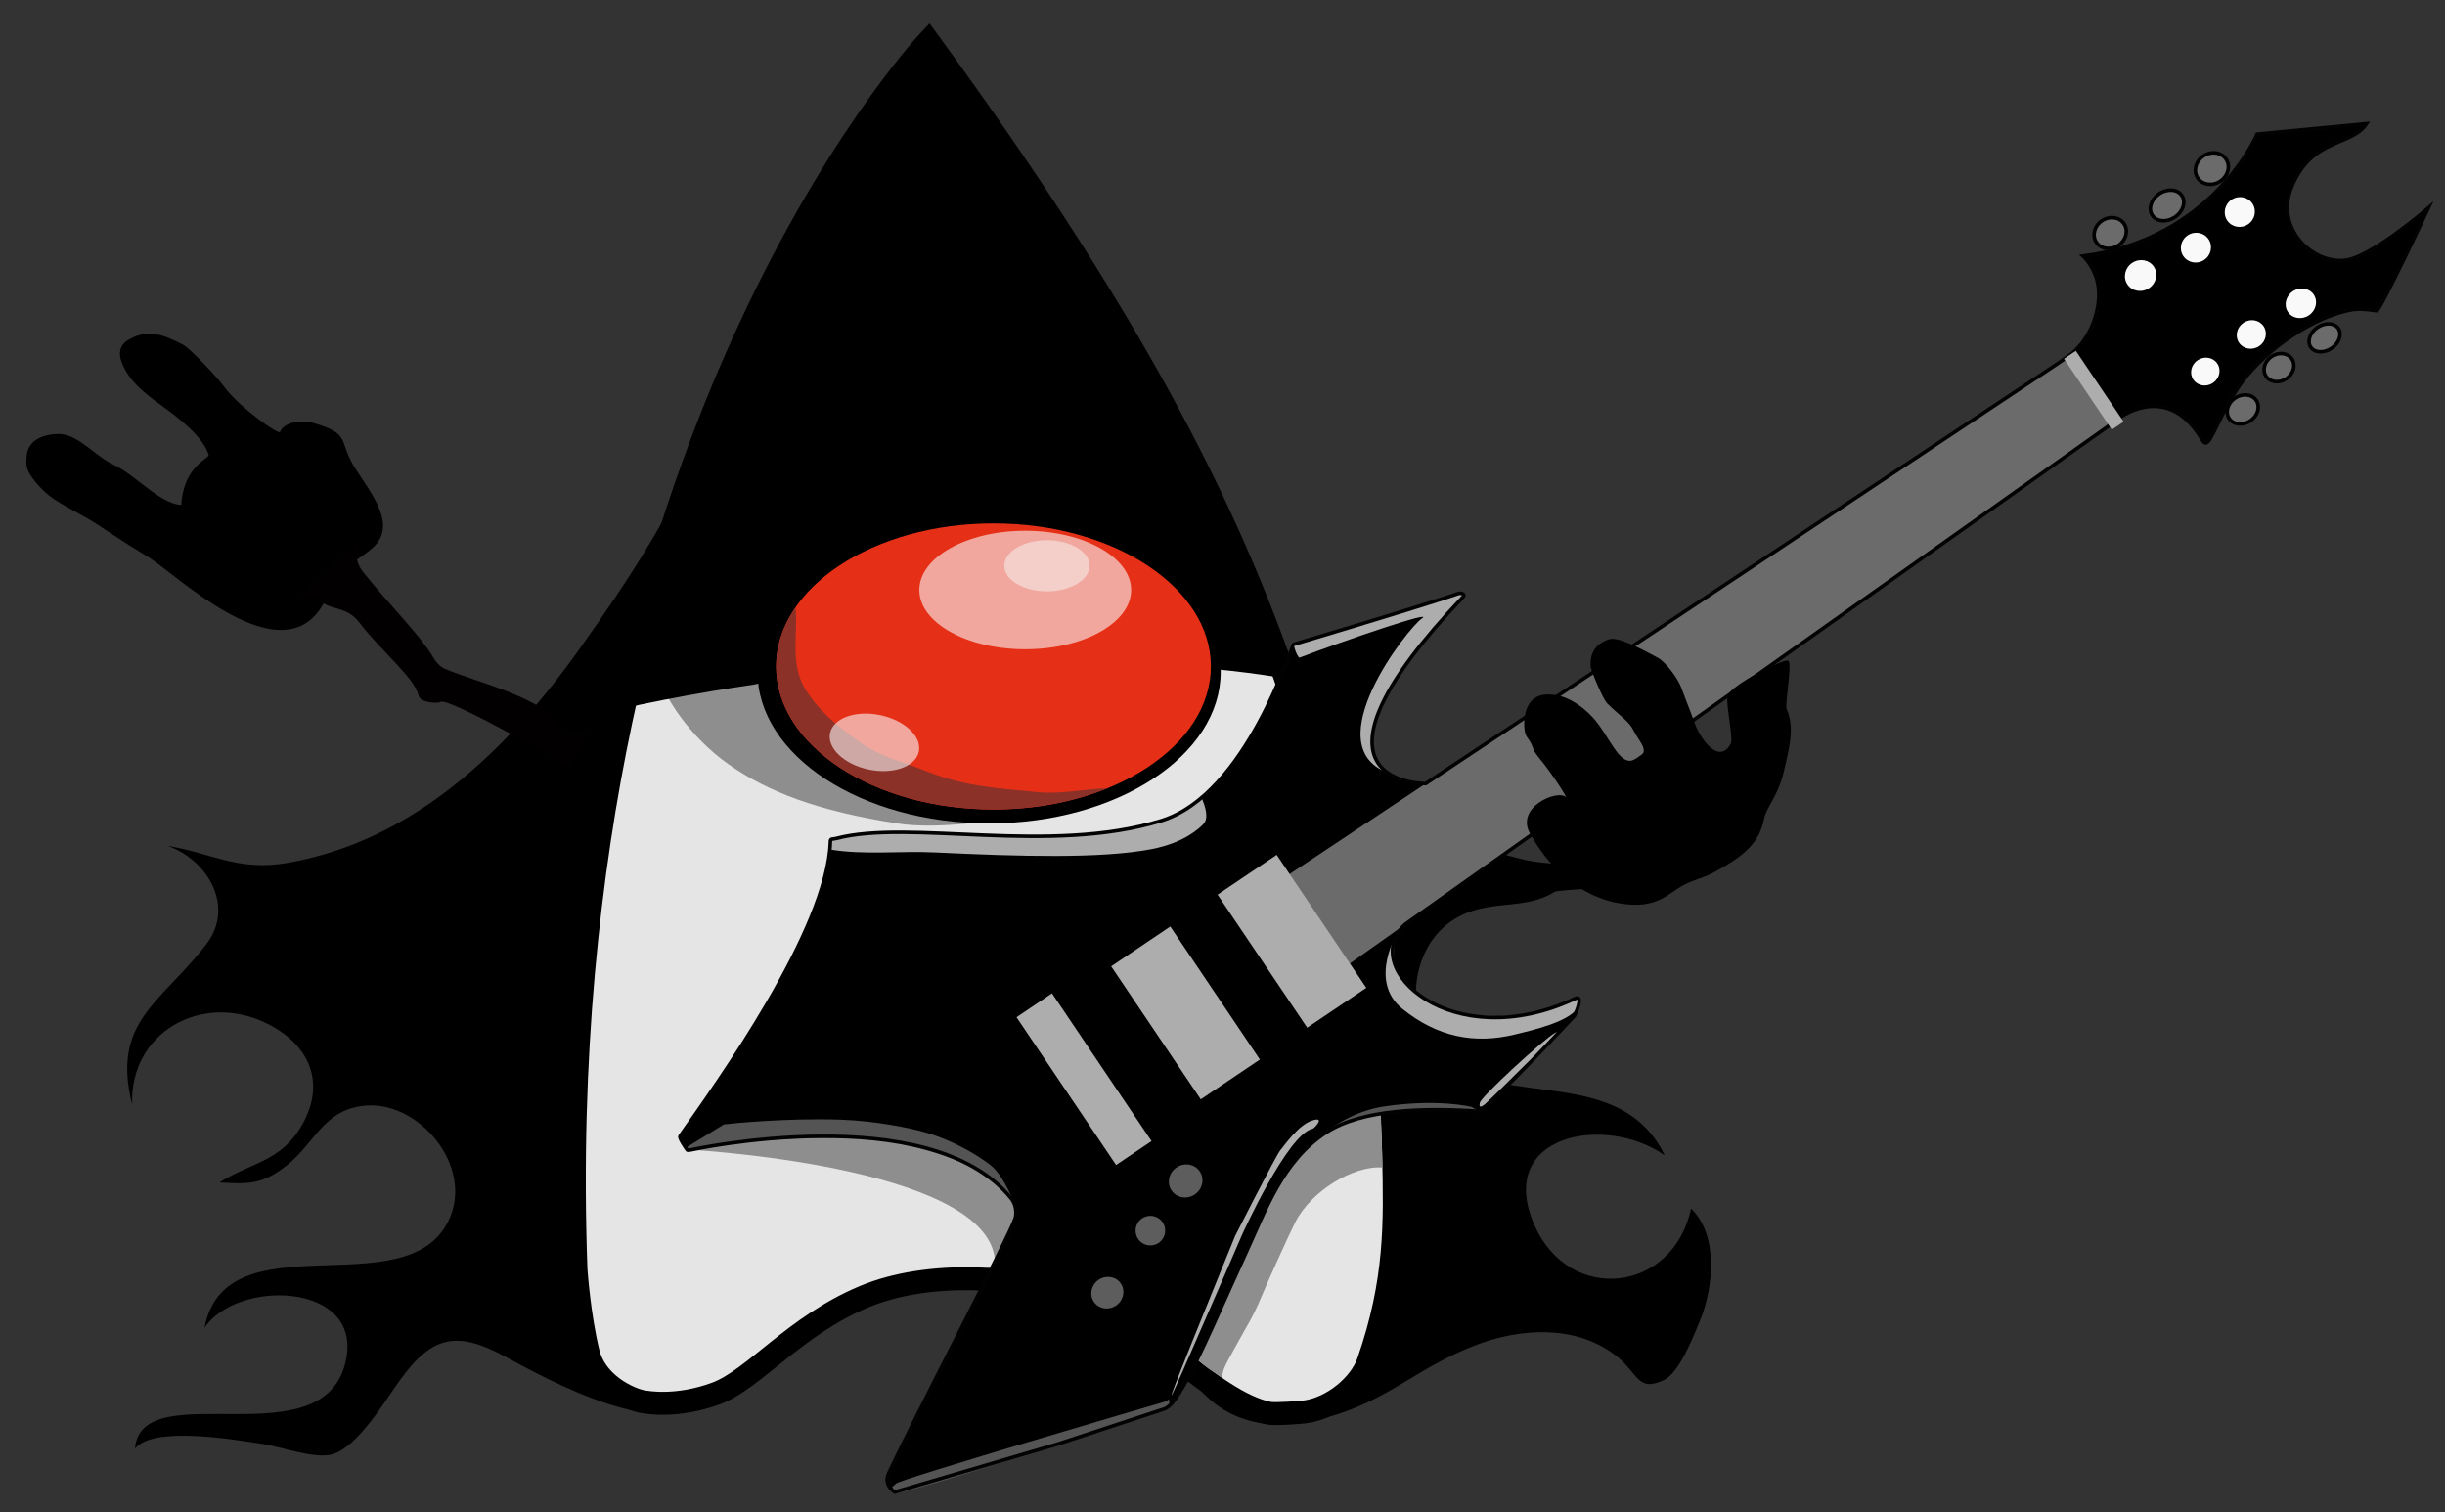 <?xml version="1.0" encoding="utf-8"?>
<!-- Generator: Adobe Illustrator 17.0.0, SVG Export Plug-In . SVG Version: 6.00 Build 0)  -->
<!DOCTYPE svg PUBLIC "-//W3C//DTD SVG 1.1//EN" "http://www.w3.org/Graphics/SVG/1.1/DTD/svg11.dtd">
<svg version="1.1" id="Layer_1" xmlns="http://www.w3.org/2000/svg" xmlns:xlink="http://www.w3.org/1999/xlink" x="0px" y="0px"
	 width="745.348px" height="460.964px" viewBox="0 0 745.348 460.964" enable-background="new 0 0 745.348 460.964"
	 xml:space="preserve">
<rect x="0" y="0" width="745.348" height="460.964" fill="#333333" stroke="none"/>
<symbol  id="guitar3" viewBox="-93 -280.712 186 561.423">
	<path d="M-18.278,277.288l-14.727-27.11c0,0,17.569-26.666,1.088-59.627c0,0,5.002,1.236,10.113-1.583
		c5.388-2.972,10.9-10.197,10.9-17.952c0-12.526,2.275-86.195,1.952-144.042c-0.221-39.647-3.08-71.862-3.08-71.862
		S-33.905-79.091-49.813-7.107c-0.21,0.949-1.317,0.143-1.547-0.734c-0.222-0.85-0.533-1.971-0.913-3.303
		c-3.465-12.148-12.697-41.83-13.051-42.891c-0.184-0.553,27.558-34.49,20.283-58.462c-9.546-31.454-39.788-58.217-46.82-78.415
		c-0.434-1.247-0.977-1.298-0.109-1.921c20.072-14.41,38.549-64.438,44.912-81.141c0.224-0.587,4.056-0.461,4.196-0.487
		c0.233-0.044,0.335,0.143,0.57,0.613c0.062,0.123,25.296,64.116,61.726,67.204c1.873,0.159,4.155-0.871,5.22-2.269
		c3.552-4.665,29.959-53.452,39.381-69.256c1.972-3.308,5.379-1.603,5.379-1.603l12.646,49.339l10.308,26.519
		c0,0,0.249,1.164-0.249,2.826c-2.181,7.271-12.485,22.778-22.879,39.823c-7.3,11.972-16.104,23.648-15.869,38.309
		c0.192,11.989,9.628,26.71,18.909,38.696c1.218,1.573-7.159,37.384-7.159,37.384s-3.437,5.733-3.896,2.783
		c-6.091-39.111-43.92-46.484-44.08-25.807C16.992-50,12.553-44.059,10.758,27.779c-0.801,32.07,2.44,77.429,0.778,142.756
		c0,0-3.045,20.368,18.273,18.914c3.569-0.243-2.35,5.884-6.732,16.35c-4.277,10.215-5.14,26.794-0.801,37.828
		c1.041,2.649,2.365,4.214,4.569,6.663c0.634,0.705-15.81,28.153-15.81,28.153s2.227-18.597-0.3-26.161
		c-3.013-9.017-18.594-13.625-26.127-2.244C-23.63,262.484-15.287,270.201-18.278,277.288z"/>
	<polygon fill="#ADADAD" points="26,-147 -19,-147 -19,-127 26,-127 	"/>
	<polyline fill="#ADADAD" points="28,-165 28,-177 -22,-177 -22,-165 	"/>
	<path fill="#5D5D5D" d="M47.197-163.31c0-2.64-2.047-4.78-4.572-4.78s-4.572,2.14-4.572,4.78s2.047,4.78,4.572,4.78
		S47.197-160.67,47.197-163.31z"/>
	<path fill="#5D5D5D" d="M52.808-179.312c0-2.295-1.861-4.156-4.156-4.156c-2.295,0-4.156,1.861-4.156,4.156
		c0,2.295,1.861,4.156,4.156,4.156C50.947-175.155,52.808-177.016,52.808-179.312z"/>
	<path fill="#5D5D5D" d="M60.705-199.053c0-2.525-1.954-4.572-4.364-4.572c-2.41,0-4.364,2.047-4.364,4.572
		c0,2.525,1.954,4.572,4.364,4.572C58.751-194.482,60.705-196.529,60.705-199.053z"/>
	<path fill="#F9F9F9" d="M-13.444,233.918c0-2.353-1.861-4.26-4.156-4.26s-4.156,1.907-4.156,4.26c0,2.353,1.861,4.26,4.156,4.26
		S-13.444,236.271-13.444,233.918z"/>
	<path fill="#F9F9F9" d="M-12.029,218.125c0-2.353-1.861-4.26-4.156-4.26s-4.156,1.907-4.156,4.26c0,2.353,1.861,4.26,4.156,4.26
		S-12.029,220.477-12.029,218.125z"/>
	<path fill="#F9F9F9" d="M17.272,233.814c0-2.41-1.814-4.364-4.052-4.364s-4.052,1.954-4.052,4.364s1.814,4.364,4.052,4.364
		S17.272,236.224,17.272,233.814z"/>
	<path fill="#F9F9F9" d="M16.649,217.397c0-2.295-1.768-4.156-3.948-4.156s-3.948,1.861-3.948,4.156
		c0,2.295,1.768,4.156,3.948,4.156S16.649,219.693,16.649,217.397z"/>
	<path fill="#F9F9F9" d="M17.974,200.876c0-2.238-1.721-4.052-3.844-4.052s-3.844,1.814-3.844,4.052s1.721,4.052,3.844,4.052
		S17.974,203.114,17.974,200.876z"/>
	<path fill="#F9F9F9" d="M-14.107,200.876c0-2.468-1.907-4.468-4.26-4.468s-4.26,2-4.26,4.468s1.907,4.468,4.26,4.468
		S-14.107,203.344-14.107,200.876z"/>
	<path fill="#8C8C8C" d="M-27.822,234.23c0-2.64-1.907-4.78-4.26-4.78s-4.26,2.14-4.26,4.78s1.907,4.78,4.26,4.78
		S-27.822,236.87-27.822,234.23z"/>
	<path fill="#8C8C8C" d="M-26.576,218.021c0-2.754-1.768-4.987-3.948-4.987s-3.948,2.233-3.948,4.987s1.768,4.987,3.948,4.987
		S-26.576,220.775-26.576,218.021z"/>
	<path fill="#8C8C8C" d="M-28.861,200.461c0-2.582-1.861-4.676-4.156-4.676s-4.156,2.093-4.156,4.676
		c0,2.582,1.861,4.676,4.156,4.676S-28.861,203.043-28.861,200.461z"/>
	<path fill="#8C8C8C" d="M28.494,233.918c0-2.582-1.582-4.676-3.533-4.676s-3.533,2.093-3.533,4.676
		c0,2.582,1.582,4.676,3.533,4.676S28.494,236.501,28.494,233.918z"/>
	<path fill="#8C8C8C" d="M28.494,218.644c0-2.41-1.675-4.364-3.741-4.364s-3.741,1.954-3.741,4.364s1.675,4.364,3.741,4.364
		S28.494,221.054,28.494,218.644z"/>
	<path fill="#8C8C8C" d="M32.65,203.643c0-2.525-1.721-4.572-3.844-4.572s-3.844,2.047-3.844,4.572c0,2.525,1.721,4.572,3.844,4.572
		S32.65,206.168,32.65,203.643z"/>
	<path fill="#ADADAD" d="M17.921-74.833c0,0,6.56-14.767,18.601-11.059c12.097,3.725,19.543,11.205,23.594,22.056
		c1.841,4.933,5.303,14.055,3.828,18.477c-0.501,1.502-2.535,2.799-2.588,1.637c-0.024-0.53-0.782-0.548-0.84-2.288
		c-0.276-8.369-8.245-23.752-18.227-30.474c-1.476-0.994-2.706-1.912-4.317-2.535C32.785-81.023,24.149-83.833,17.921-74.833z"/>
	<path fill="#ADADAD" d="M-20.726-52.307c-7.827-2.96-19.532,1.964-29.087,45.201c-0.21,0.949-1.317,0.143-1.547-0.734
		c-0.222-0.85-0.533-1.971-0.913-3.303c-3.465-12.148-12.697-41.83-13.051-42.891c-0.044-0.133,3.314-1.214,4.013-0.748
		c2.932,12.7,10.065,39.075,10.065,34.702C-51.245-24.978-38.306-64.734-20.726-52.307z"/>
	<path fill="#ADADAD" d="M-37.626-103.318c-0.417,2.166-3.395,3.245-6.458,3.78c0.489-4.466,0.287-8.859-0.957-12.959
		c-9.546-31.453-39.788-58.217-46.82-78.415c-0.434-1.247-0.977-1.298-0.109-1.921c0.561-0.403,1.125-0.843,1.689-1.301
		c6.804,7.237,11.206,16.026,17.225,24.092c14.047,18.827,27.46,37.541,33.106,50.808C-36.241-110.517-37.35-104.751-37.626-103.318
		z"/>
	<path fill="#ADADAD" d="M68.921-66.557c0,0-2.544,16.11-2.852,12.41c-0.308-3.7,3.237-27.133,4.471-28.443s1.233,0.077,1.156,1.002
		C71.619-80.663,68.921-66.557,68.921-66.557z"/>
	<path fill="#ADADAD" d="M50.388-125.547c0.155,0.372-0.856,5.136-1.997,1.141s1.494-10.442,1.931-12.081
		s12.785-23.822,12.785-23.822s39.885-59.664,23.057-33.11s-22.074,34.64-22.074,34.64S47.613-132.2,50.388-125.547z"/>
	<path fill="#545454" d="M92.399-203.039c0,0-20.691-77.047-23.005-76.774c-2.314,0.272-1.361,0-1.77,1.633
		c-0.408,1.634,22.668,74.028,23.141,75.549c0.343,1.103-0.592,1.548,0.817,0.817C92.527-202.304,92.399-203.039,92.399-203.039z"/>
	<path fill="#545454" d="M-43.45-273.965c0.594-0.12,0.562-1.53,1.552,0.998c5.863,14.971,21.772,38.857,25.604,43.305
		c4.111,4.771,22.612,23.796,35.729,23.017c2.466-0.146-6.078,1.755-10.488,0.568c-2.652-0.714-11.021-3.957-18.632-10.366
		c-3.105-2.615-10.216-9.484-16.15-17.684c-8.61-11.898-16.148-25.883-17.097-27.78"/>
	<path fill="#545454" d="M53.372-122.956c0.192,11.989,9.628,26.71,18.909,38.696c0.009,0.011,0.012,0.042,0.02,0.057l-2.074-0.95
		c0,0-7.313-6.54-13.892-20.426c-1.725-3.64-2.693-7.632-3.047-11.547c-0.307-3.395-0.156-6.277,0.141-8.416
		C53.381-124.691,53.358-123.83,53.372-122.956z"/>
	<polygon fill="#6B6B6B" points="-10.845,170.157 11.632,170.516 17.791,-92.234 -12.513,-91.917 	"/>
	<g>
		<path fill="none" stroke="#020202" stroke-miterlimit="10" d="M92.119-201.088c-2.181,7.271-12.485,22.778-22.879,39.823
			c-7.3,11.972-16.104,23.648-15.869,38.309c0.192,11.989,9.628,26.71,18.909,38.696c1.218,1.573-7.159,37.384-7.159,37.384
			s-3.437,5.733-3.896,2.783c-5.874-37.718-41.253-45.909-43.91-27.899l-5.702,242.509l-0.114-0.002c0,0.007,0,0.014,0,0.02
			c0,0-3.027,20.368,18.291,18.914c3.569-0.243-2.341,5.884-6.723,16.35c-4.277,10.215-5.136,26.794-0.797,37.828
			c1.041,2.649,2.367,4.214,4.571,6.663c0.634,0.705-15.809,28.153-15.809,28.153s2.227-18.597-0.3-26.161
			c-3.013-9.017-18.593-13.625-26.127-2.244c-8.238,12.445,0.105,20.162-2.885,27.249l-14.727-27.11c0,0,17.569-26.666,1.088-59.627
			c0,0,5.002,1.236,10.113-1.583c5.388-2.972,10.9-10.197,10.9-17.953c0-0.977,0.014-2.325,0.039-4.008l-1.351-212.169
			c-2.124-3.063-22.534-30.11-37.598,38.054c-0.21,0.949-1.317,0.143-1.547-0.734c-0.222-0.85-0.533-1.971-0.913-3.303
			c-3.465-12.148-12.697-41.83-13.051-42.891c-0.184-0.553,27.558-34.49,20.283-58.462c-9.546-31.453-39.788-58.217-46.82-78.415
			c-0.434-1.247-0.977-1.298-0.109-1.921c20.072-14.41,38.549-64.438,44.912-81.141c0.224-0.587,4.056-0.461,4.196-0.487
			c0.233-0.044,0.335,0.143,0.57,0.613c0.062,0.123,25.296,64.116,61.726,67.204c1.873,0.159,4.155-0.871,5.22-2.269
			c3.552-4.665,29.959-53.452,39.381-69.256c1.972-3.308,5.379-1.603,5.379-1.603l14.436,45.651l8.518,30.208
			C92.369-203.915,92.618-202.751,92.119-201.088z"/>
		<path fill="#6B6B6B" stroke="#000000" stroke-miterlimit="10" d="M-32.082,229.45c2.353,0,4.26,2.14,4.26,4.78
			s-1.907,4.78-4.26,4.78s-4.26-2.14-4.26-4.78S-34.435,229.45-32.082,229.45z"/>
		<path fill="#6B6B6B" stroke="#000000" stroke-miterlimit="10" d="M-34.472,218.021c0-2.754,1.768-4.987,3.948-4.987
			c2.181,0,3.948,2.233,3.948,4.987c0,2.755-1.768,4.987-3.948,4.987C-32.705,223.008-34.472,220.775-34.472,218.021z"/>
		<path fill="#6B6B6B" stroke="#000000" stroke-miterlimit="10" d="M-33.018,195.785c2.295,0,4.156,2.093,4.156,4.676
			s-1.861,4.676-4.156,4.676s-4.156-2.093-4.156-4.676S-35.313,195.785-33.018,195.785z"/>
		<path fill="#6B6B6B" stroke="#000000" stroke-miterlimit="10" d="M21.429,233.918c0-2.582,1.582-4.676,3.533-4.676
			c1.951,0,3.533,2.093,3.533,4.676s-1.582,4.676-3.533,4.676C23.01,238.594,21.429,236.501,21.429,233.918z"/>
		<path fill="#6B6B6B" stroke="#000000" stroke-miterlimit="10" d="M28.494,218.644c0,2.41-1.675,4.364-3.741,4.364
			s-3.741-1.954-3.741-4.364c0-2.41,1.675-4.364,3.741-4.364S28.494,216.234,28.494,218.644z"/>
		<path fill="#6B6B6B" stroke="#000000" stroke-miterlimit="10" d="M24.961,203.643c0-2.525,1.721-4.572,3.844-4.572
			c2.123,0,3.844,2.047,3.844,4.572s-1.721,4.572-3.844,4.572C26.683,208.215,24.961,206.168,24.961,203.643z"/>
	</g>
	<polygon fill="#ADADAD" points="13,170 -11,170 -11,174 13,174 	"/>
	<polygon fill="#ADADAD" points="26,-111 -19,-111 -19,-91 26,-91 	"/>
	<polygon display="none" fill="none" points="-93,280 93,280 93,-280 -93,-280 	"/>
</symbol>
<path d="M371.517,181.903c-4.501,15.309,27.469,55.633,39.509,65.539c14.871,12.235,48.851,31.517,68.218,19.598
	c-10.098,12.308-22.399,5.94-34.557,12.398c-13.622,7.236-16.71,26.488-8.662,38.602c15.185,22.855,56.71,3.784,71.464,34.173
	c-18.131-12.784-51.834-6.376-39.73,21.245c10.63,24.259,42.276,20.69,47.75-5.032c8.424,8.098,6.892,24.055,2.7,34.205
	c-1.829,4.429-6.257,15.87-10.944,18.063c-8.319,3.893-7.727-2.262-15.078-7.757c-12.246-9.153-28.833-8.066-42.467-2.826
	c-18.303,7.035-26.46,16.985-45.941,22.176c-46.847,12.482-53.192-37.585-56.763-72.678c-3.624-35.617-4.823-56.444-0.171-91.927
	c3.706-28.264,18.271-52.203,23.387-79.36"/>
<path d="M242.319,68.634c-12.198,17.115-18.116,41.415-26.687,62.214c-10.354,25.126-23.232,44.836-38.918,66.902
	c-21.88,30.779-50.685,58.754-89.416,65.354c-14.743,2.512-23.009-3.075-36.19-5.243c12.485,4.423,20.402,18.655,11.861,29.872
	c-13.563,17.815-29.158,23.484-22.682,48.983c-0.817-22.053,21.313-34.417,40.947-24.778c13.385,6.571,17.851,18.185,11.157,30.444
	c-6.465,11.84-15.661,11.805-25.463,18.089c8.988,0.568,13.206,0.525,20.463-5.194c8.539-6.73,10.924-16.448,22.989-18.126
	c16.839-2.342,34.58,18.345,26.289,35.113c-13.115,26.525-67.756-1.292-74.346,32.51c10.014-14.817,46.995-13.842,43.348,8.733
	c-5.286,32.725-62.521,4.75-64.535,28.097c5.648-7.077,30.361-2.724,39.278-1.363c5.363,0.818,15.968,4.744,21.182,3.014
	c7.698-2.555,15.67-16.06,20.212-22.37c9.955-13.829,17.521-15.413,32.743-7.04c19.774,10.876,54.797,28.132,62.126,7.307
	c5.591-15.886-19.17-55.237-15.453-71.682c9.482-41.958,23.311-82.288,31.154-124.592c5.06-27.291,4.731-55.489,9.707-82.57
	c2.961-16.116,8.376-29.964,6.529-46.164c-0.915-8.029-5.74-21.253-4.178-27.509"/>
<path d="M495.459,273.215c-5.498-4.415-24.555-1.032-32.444,0.003c-4.794,0.628-42.371,7.831-32.458-6.662
	c1.443-2.11,13.215-6.407,15.842-6.961c5.749-1.212,11.542,0.806,16.784,2.135c6.041,1.531,11.601,1.684,17.94,1.677
	c9.191-0.01,9.301,1.309,14.336,8.3"/>
<path fill="#E5E5E5" stroke="#000000" stroke-width="7" stroke-miterlimit="10" d="M225.651,106.371
	c27.57-61.539,56.649-92.958,56.94-93.269l0.448-0.478l0.387,0.53c75.241,102.997,97.657,160.403,114.169,210.375l1.246,3.769
	c13.368,40.417,24.914,75.323,26.004,124.941c0.451,20.557,0.875,38.137-7.741,62.948c-2.441,7.029-10.884,14.136-19.382,15.23
	c-1.082,0.139-8.923,0.779-10.929,0.386c-16.967-3.326-39.638-29.883-56.671-35.491c-19.536-6.432-47.139-8.198-66.737,0
	c-21.123,8.836-33.599,25.223-45.09,29.475c-12.19,4.51-21.6,2.595-21.625,2.595c-2.316,0-14.67-4.114-17.383-15.107
	c-2.723-11.035-3.699-25.084-3.71-25.242C170.881,257.923,200.216,163.145,225.651,106.371z"/>
<path fill="#8E8E8E" d="M344.797,240.995c0,0-47.16,13.783-71.194,10.038c-24.398-3.802-39.576-9.651-51.589-18.103
	c-12.098-8.512-19.782-21.316-19.782-24.197C202.232,205.853,340.704,210.462,344.797,240.995z"/>
<path d="M188.803,216.185c10.062-45.355,23.66-82.118,36.322-109.813c28.134-61.539,57.808-92.958,58.105-93.269l0.457-0.478
	l0.395,0.53c68.655,92.098,94.209,147.742,110.895,194.214C345.214,198.173,261.639,199.978,188.803,216.185z"/>
<ellipse cx="301.523" cy="204.778" rx="70.607" ry="46.221"/>
<ellipse fill="#E53017" cx="302.866" cy="203.161" rx="66.264" ry="43.603"/>
<path fill="#8C3128" d="M262.099,226.254c6.712,4.738,13.906,6.236,18.659,8.199c12.808,5.29,21.75,5.693,36.046,7.068
	c6.236,0.6,14.81-1.066,20.8-1.228c-10.101,4.101-21.997,6.472-34.737,6.472c-36.596,0-66.264-19.522-66.264-43.603
	c0-6.391,2.107-12.455,5.861-17.924c0.982,6.466-1.8,16.747,2.814,24.478C249.179,216.254,254.889,221.165,262.099,226.254z"/>
<ellipse transform="matrix(-0.979 -0.203 0.203 -0.979 481.748 501.825)" opacity="0.6" fill="#F9F7F7" cx="266.68" cy="226.139" rx="13.824" ry="8.482"/>
<ellipse opacity="0.6" fill="#F9F7F7" cx="312.539" cy="179.859" rx="32.288" ry="18.064"/>
<ellipse opacity="0.5" fill="#F9F7F7" cx="319.158" cy="172.468" rx="13.001" ry="7.806"/>
<path d="M392.996,199.75c0,0,5.707,15.361,11.77,17.861s7.133,6.073,8.916,8.931c0.543,0.871,0.988,2.306,1.322,3.951
	c0.763,3.753,0.957,8.6,0.461,10.338c-0.713,2.501-3.21,12.503-4.28,13.932c-1.07,1.429-1.07,1.429-1.07,1.429"/>
<path d="M178.443,270.603c0,0,1.88-16.278-2.39-21.256c-4.27-4.978-3.604-8.647-3.897-12.003c-0.089-1.023,0.165-2.503,0.613-4.121
	c1.021-3.691,3.047-8.098,4.277-9.423c1.77-1.905,8.531-9.688,10.132-10.476c1.602-0.788,1.602-0.788,1.602-0.788"/>
<path fill="#8E8E8E" d="M372.63,420.071c-0.151-2.646,1.424-4.702,5.279-11.848c1.675-3.105,4.173-6.952,6.492-12.591
	c1.631-3.966,8.477-19.143,10.46-23.055c4.835-9.535,17.697-17.297,26.537-16.671c0.069,0.005-0.215-9.461-0.344-12.969
	c-0.164-4.444,0.086-7.826-4.667-8.773c-6.963-1.386-15.2,7.295-19.471,11.31c-3.855,3.625-8.384,6.213-11.276,10.735
	c-3.352,5.241-6.304,10.936-9.134,16.47c-4.547,8.89-10.284,20.638-11.747,30.631c-0.448,3.061-2.306,8.761,0.169,11.055
	c3.002,2.783,3.686,2.944,7.671,5.69"/>
<path d="M478.258,231.859"/>
<path d="M570.503,177.446"/>
<path d="M85.366,131.707c-0.407,0.883-12.317-7.395-17.116-13.908c-2.113-2.868-10.256-11.619-12.619-12.807
	c-2.584-1.299-5.646-2.807-8.199-3.08c-2.619-0.28-4.622-0.354-8.217,1.643c-2.672,1.484-3.177,4.039-2.191,6.711
	c2.023,5.485,6.18,8.622,8.457,10.546c3.243,2.739,15.87,10.4,18.109,17.843c0.354,1.178-7.627,3.233-8.331,15.298
	c-6.704-0.457-14.067-9.294-20.611-12.266c-5.254-2.386-10.557-8.948-16.086-9.35c-1.98-0.144-10.255,0.101-10.456,7.138
	c-0.051,1.792-0.905,3.619,4.022,8.948c2.591,2.803,4.868,4.227,10.255,7.239c5.721,3.199,5.232,2.845,10.657,6.435
	c13.07,8.646,10.365,6.077,17.647,11.722c12.875,9.981,38.839,30.503,48.881,8.296c2.065-4.565,1.494-3.666,4.985-7.917
	c2.59-3.154,7.951-5.458,10.409-8.65c5.28-6.857-2.311-15.823-6.744-22.871c-5.371-8.539-0.879-10.286-12.858-13.78
	c-3.14-0.916-8.753-0.365-10.013,2.784"/>
<path fill="#8E8E8E" d="M209.469,350.429c0,0,91.241,4.772,93.814,33.544c2.573,28.772,15.524-22.934,15.524-22.934l-76.023-36.023
	L209.469,350.429z"/>
<path fill="#020001" d="M113.021,161.252c0.241-0.06-8.108,5.942-2.195,13.317c7.401,9.232,16.935,18.856,20.704,24.963
	c0.904,1.464,1.948,3.375,3.907,4.256c8.943,4.023,33.284,9.509,34.919,18.494c0.726,3.992,9.778-0.306,9.711-0.206
	c-0.271,0.407-6.416,11.626-6.416,11.626s-37.466-21.601-39.434-19.706c-0.438,0.422-6.03,0.44-6.62-1.987
	c-1.357-5.585-11.132-13.178-18.089-22.285c-4.009-5.248-9.164-3.438-12.438-7.106c-2.625-2.94-10.246,3.798-10.246,3.798
	L113.021,161.252z"/>
<use xlink:href="#guitar3"  width="186" height="561.423" x="-93" y="-280.712" transform="matrix(0.607 0.901 0.901 -0.607 482.714 222.474)" overflow="visible"/>
<path d="M516.306,219.592c-2.53-6.878-0.816-1.974-3.674-9.71c-1.234-3.341-4.92-8.096-7.241-9.362
	c-6.643-3.623-12.519-6.496-14.958-5.62c-4.121,1.48-5.597,4.01-5.579,7.941c0.006,1.307,3.763,10.287,5.09,11.584
	c4.282,4.185,6.616,5.443,7.944,8.082c2.211,4.392,5.868,6.892,0.195,9.088c-4.406,2.224-7.598-7.504-12.452-12.804
	c-3.897-4.256-8.518-6.89-12.935-7.071c-1.984-0.081-5.861-0.053-7.495,4.95c-0.556,1.704-1.031,6.239,0.349,8.089
	c2.282,3.06,1.163,3.28,3.417,6.014c4.991,6.054,8.911,12.678,8.386,12.199c-2.584-2.358-15.434,3.058-10.95,11.107
	c7.928,14.232,18.916,19.913,27.363,21.314c11.502,1.907,14.607-3.038,19.485-5.579c3.62-1.885,6.08-2.101,9.593-4.073
	c7.547-4.236,13.392-7.964,14.925-16.148c0.639-3.411,4.188-6.826,5.951-14.064c2.399-9.851,3.039-14.218,0.94-19.364
	c-0.636-1.558,1.898-14.499,0.397-14.814c-1.679-0.352-16.862,7.154-18.336,10.588c-0.876,2.041,1.824,13.035,0.871,14.796
	c-4.06,7.505-10.843-4.17-11.174-7.232"/>
</svg>
